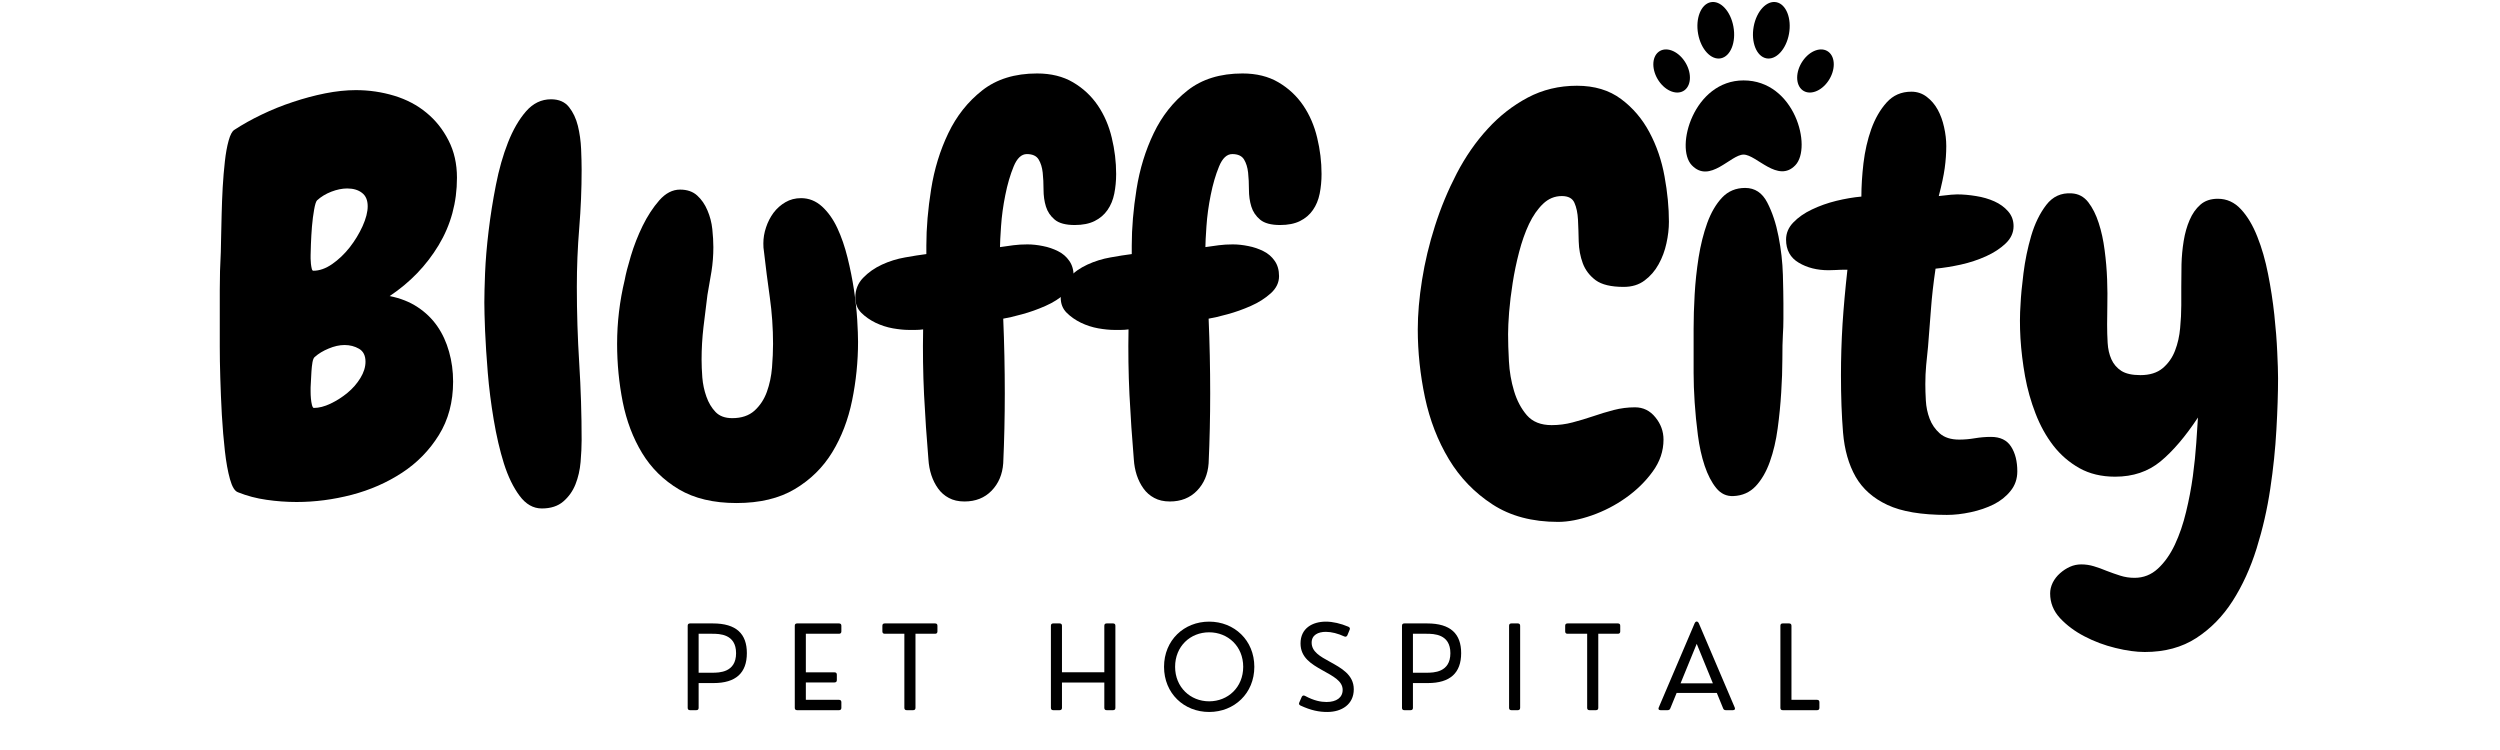 <svg xmlns="http://www.w3.org/2000/svg" width="375" viewBox="0 0 375 112.5" height="112.5" version="1.0"><defs><clipPath id="a"><path d="M 269 7 L 275.348 7 L 275.348 14 L 269 14 Z M 269 7"/></clipPath></defs><g><g><g><path d="M 38.078 -47.672 C 38.078 -43.961 37.16 -40.586 35.328 -37.547 C 33.492 -34.504 31.047 -31.961 27.984 -29.922 C 29.598 -29.598 30.992 -29.047 32.172 -28.266 C 33.359 -27.484 34.344 -26.531 35.125 -25.406 C 35.906 -24.281 36.492 -23.004 36.891 -21.578 C 37.297 -20.148 37.5 -18.656 37.5 -17.094 C 37.5 -14.031 36.785 -11.352 35.359 -9.062 C 33.941 -6.781 32.102 -4.898 29.844 -3.422 C 27.582 -1.941 25.066 -0.836 22.297 -0.109 C 19.523 0.609 16.77 0.969 14.031 0.969 C 12.531 0.969 11.023 0.859 9.516 0.641 C 8.016 0.43 6.594 0.055 5.25 -0.484 C 4.758 -0.641 4.352 -1.297 4.031 -2.453 C 3.707 -3.609 3.453 -5.02 3.266 -6.688 C 3.078 -8.352 2.926 -10.156 2.812 -12.094 C 2.707 -14.031 2.629 -15.883 2.578 -17.656 C 2.523 -19.438 2.5 -21 2.5 -22.344 C 2.5 -23.688 2.5 -24.629 2.5 -25.172 C 2.5 -27.047 2.5 -28.938 2.5 -30.844 C 2.5 -32.758 2.551 -34.656 2.656 -36.531 C 2.656 -37.02 2.672 -37.773 2.703 -38.797 C 2.734 -39.816 2.758 -40.957 2.781 -42.219 C 2.812 -43.488 2.863 -44.82 2.938 -46.219 C 3.02 -47.613 3.129 -48.914 3.266 -50.125 C 3.398 -51.332 3.586 -52.367 3.828 -53.234 C 4.066 -54.098 4.348 -54.633 4.672 -54.844 C 5.91 -55.656 7.281 -56.422 8.781 -57.141 C 10.289 -57.867 11.852 -58.5 13.469 -59.031 C 15.082 -59.57 16.695 -60.004 18.312 -60.328 C 19.926 -60.648 21.457 -60.812 22.906 -60.812 C 24.895 -60.812 26.816 -60.531 28.672 -59.969 C 30.523 -59.406 32.133 -58.555 33.5 -57.422 C 34.875 -56.297 35.977 -54.91 36.812 -53.266 C 37.656 -51.629 38.078 -49.766 38.078 -47.672 Z M 24.688 -43.391 C 24.688 -44.305 24.398 -44.977 23.828 -45.406 C 23.266 -45.844 22.523 -46.062 21.609 -46.062 C 20.859 -46.062 20.066 -45.898 19.234 -45.578 C 18.398 -45.254 17.688 -44.82 17.094 -44.281 C 16.938 -44.125 16.789 -43.664 16.656 -42.906 C 16.52 -42.156 16.41 -41.305 16.328 -40.359 C 16.254 -39.422 16.203 -38.535 16.172 -37.703 C 16.141 -36.867 16.125 -36.316 16.125 -36.047 C 16.125 -35.941 16.125 -35.77 16.125 -35.531 C 16.125 -35.289 16.141 -35.035 16.172 -34.766 C 16.203 -34.492 16.242 -34.25 16.297 -34.031 C 16.348 -33.82 16.426 -33.719 16.531 -33.719 C 17.445 -33.719 18.391 -34.051 19.359 -34.719 C 20.328 -35.395 21.203 -36.227 21.984 -37.219 C 22.766 -38.219 23.41 -39.281 23.922 -40.406 C 24.43 -41.539 24.688 -42.535 24.688 -43.391 Z M 24.359 -20.078 C 24.359 -20.992 24.035 -21.641 23.391 -22.016 C 22.742 -22.391 22.02 -22.578 21.219 -22.578 C 20.457 -22.578 19.66 -22.398 18.828 -22.047 C 17.992 -21.703 17.312 -21.289 16.781 -20.812 C 16.613 -20.707 16.488 -20.438 16.406 -20 C 16.332 -19.57 16.281 -19.102 16.25 -18.594 C 16.227 -18.082 16.203 -17.598 16.172 -17.141 C 16.141 -16.68 16.125 -16.375 16.125 -16.219 C 16.125 -16.102 16.125 -15.883 16.125 -15.562 C 16.125 -15.238 16.141 -14.898 16.172 -14.547 C 16.203 -14.203 16.254 -13.879 16.328 -13.578 C 16.41 -13.285 16.504 -13.141 16.609 -13.141 C 17.367 -13.141 18.203 -13.352 19.109 -13.781 C 20.023 -14.219 20.875 -14.758 21.656 -15.406 C 22.438 -16.051 23.082 -16.789 23.594 -17.625 C 24.102 -18.457 24.359 -19.273 24.359 -20.078 Z M 24.359 -20.078" transform="translate(30.466 74.331)"/></g></g><g><g><path d="M 17.5 -48.875 C 17.5 -45.969 17.379 -43.051 17.141 -40.125 C 16.898 -37.195 16.781 -34.254 16.781 -31.297 C 16.781 -27.473 16.898 -23.648 17.141 -19.828 C 17.379 -16.016 17.5 -12.176 17.5 -8.312 C 17.5 -7.344 17.445 -6.25 17.344 -5.031 C 17.238 -3.82 16.984 -2.707 16.578 -1.688 C 16.172 -0.664 15.562 0.191 14.75 0.891 C 13.945 1.586 12.875 1.938 11.531 1.938 C 10.238 1.938 9.125 1.301 8.188 0.031 C 7.25 -1.227 6.469 -2.836 5.844 -4.797 C 5.227 -6.766 4.719 -8.957 4.312 -11.375 C 3.906 -13.789 3.609 -16.141 3.422 -18.422 C 3.234 -20.711 3.098 -22.812 3.016 -24.719 C 2.941 -26.625 2.906 -28.035 2.906 -28.953 C 2.906 -29.973 2.941 -31.453 3.016 -33.391 C 3.098 -35.328 3.273 -37.426 3.547 -39.688 C 3.816 -41.945 4.18 -44.242 4.641 -46.578 C 5.098 -48.922 5.703 -51.047 6.453 -52.953 C 7.203 -54.859 8.102 -56.414 9.156 -57.625 C 10.207 -58.832 11.457 -59.438 12.906 -59.438 C 14.094 -59.438 14.992 -59.047 15.609 -58.266 C 16.223 -57.492 16.664 -56.555 16.938 -55.453 C 17.207 -54.348 17.367 -53.191 17.422 -51.984 C 17.473 -50.773 17.5 -49.738 17.5 -48.875 Z M 17.5 -48.875" transform="translate(69.745 74.331)"/></g></g><g><g><path d="M 37.75 -23.062 C 37.75 -20.102 37.453 -17.172 36.859 -14.266 C 36.266 -11.367 35.27 -8.773 33.875 -6.484 C 32.477 -4.203 30.609 -2.363 28.266 -0.969 C 25.93 0.426 23.016 1.125 19.516 1.125 C 16.078 1.125 13.203 0.441 10.891 -0.922 C 8.578 -2.297 6.734 -4.113 5.359 -6.375 C 3.992 -8.633 3.023 -11.188 2.453 -14.031 C 1.891 -16.883 1.609 -19.789 1.609 -22.75 C 1.609 -25.969 1.988 -29.164 2.75 -32.344 C 2.906 -33.207 3.211 -34.406 3.672 -35.938 C 4.129 -37.469 4.719 -38.973 5.438 -40.453 C 6.164 -41.93 7 -43.207 7.938 -44.281 C 8.883 -45.352 9.922 -45.891 11.047 -45.891 C 12.117 -45.891 12.977 -45.594 13.625 -45 C 14.27 -44.414 14.781 -43.676 15.156 -42.781 C 15.539 -41.895 15.785 -40.953 15.891 -39.953 C 15.992 -38.961 16.047 -38.066 16.047 -37.266 C 16.047 -36.023 15.953 -34.812 15.766 -33.625 C 15.578 -32.445 15.375 -31.266 15.156 -30.078 C 14.945 -28.473 14.75 -26.863 14.562 -25.25 C 14.375 -23.633 14.281 -22.02 14.281 -20.406 C 14.281 -19.602 14.316 -18.703 14.391 -17.703 C 14.473 -16.711 14.676 -15.758 15 -14.844 C 15.32 -13.926 15.781 -13.156 16.375 -12.531 C 16.969 -11.914 17.801 -11.609 18.875 -11.609 C 20.27 -11.609 21.383 -11.984 22.219 -12.734 C 23.051 -13.492 23.672 -14.438 24.078 -15.562 C 24.484 -16.695 24.738 -17.906 24.844 -19.188 C 24.945 -20.477 25 -21.664 25 -22.75 C 25 -25.113 24.836 -27.438 24.516 -29.719 C 24.191 -32.008 23.895 -34.336 23.625 -36.703 C 23.57 -36.973 23.547 -37.348 23.547 -37.828 C 23.547 -38.629 23.68 -39.43 23.953 -40.234 C 24.223 -41.047 24.598 -41.773 25.078 -42.422 C 25.566 -43.066 26.16 -43.594 26.859 -44 C 27.555 -44.406 28.336 -44.609 29.203 -44.609 C 30.379 -44.609 31.426 -44.191 32.344 -43.359 C 33.258 -42.523 34.023 -41.445 34.641 -40.125 C 35.254 -38.812 35.766 -37.332 36.172 -35.688 C 36.578 -34.051 36.898 -32.438 37.141 -30.844 C 37.379 -29.258 37.539 -27.77 37.625 -26.375 C 37.707 -24.977 37.75 -23.875 37.75 -23.062 Z M 37.75 -23.062" transform="translate(90.957 74.331)"/></g></g><g><g><path d="M 36.219 -48.234 C 36.219 -47.211 36.125 -46.227 35.938 -45.281 C 35.75 -44.344 35.41 -43.523 34.922 -42.828 C 34.441 -42.129 33.797 -41.578 32.984 -41.172 C 32.18 -40.773 31.188 -40.578 30 -40.578 C 28.656 -40.578 27.66 -40.844 27.016 -41.375 C 26.367 -41.914 25.926 -42.57 25.688 -43.344 C 25.445 -44.125 25.328 -44.973 25.328 -45.891 C 25.328 -46.805 25.285 -47.656 25.203 -48.438 C 25.117 -49.219 24.914 -49.875 24.594 -50.406 C 24.27 -50.945 23.68 -51.219 22.828 -51.219 C 22.016 -51.219 21.352 -50.598 20.844 -49.359 C 20.332 -48.117 19.914 -46.691 19.594 -45.078 C 19.27 -43.473 19.055 -41.906 18.953 -40.375 C 18.848 -38.844 18.797 -37.805 18.797 -37.266 C 19.492 -37.367 20.164 -37.461 20.812 -37.547 C 21.457 -37.629 22.156 -37.672 22.906 -37.672 C 23.656 -37.672 24.43 -37.586 25.234 -37.422 C 26.047 -37.266 26.801 -37.008 27.5 -36.656 C 28.195 -36.312 28.758 -35.828 29.188 -35.203 C 29.625 -34.586 29.844 -33.82 29.844 -32.906 C 29.844 -31.938 29.426 -31.078 28.594 -30.328 C 27.758 -29.578 26.766 -28.945 25.609 -28.438 C 24.453 -27.926 23.281 -27.508 22.094 -27.188 C 20.914 -26.863 19.977 -26.645 19.281 -26.531 C 19.438 -22.82 19.516 -19.086 19.516 -15.328 C 19.516 -11.773 19.438 -8.281 19.281 -4.844 C 19.164 -3.176 18.582 -1.801 17.531 -0.719 C 16.488 0.352 15.133 0.891 13.469 0.891 C 12.551 0.891 11.77 0.711 11.125 0.359 C 10.477 0.016 9.941 -0.453 9.516 -1.047 C 9.086 -1.641 8.75 -2.312 8.5 -3.062 C 8.258 -3.812 8.113 -4.594 8.062 -5.406 C 7.789 -8.633 7.57 -11.875 7.406 -15.125 C 7.25 -18.375 7.203 -21.641 7.266 -24.922 C 6.879 -24.867 6.508 -24.844 6.156 -24.844 C 5.812 -24.844 5.453 -24.844 5.078 -24.844 C 4.43 -24.844 3.648 -24.922 2.734 -25.078 C 1.828 -25.242 0.957 -25.523 0.125 -25.922 C -0.707 -26.328 -1.422 -26.828 -2.016 -27.422 C -2.609 -28.016 -2.906 -28.77 -2.906 -29.688 C -2.906 -30.863 -2.516 -31.852 -1.734 -32.656 C -0.953 -33.469 -0.008 -34.129 1.094 -34.641 C 2.195 -35.148 3.352 -35.508 4.562 -35.719 C 5.77 -35.938 6.832 -36.102 7.75 -36.219 L 7.75 -37.5 C 7.75 -40.133 7.988 -42.957 8.469 -45.969 C 8.945 -48.977 9.805 -51.773 11.047 -54.359 C 12.285 -56.941 13.977 -59.078 16.125 -60.766 C 18.281 -62.461 21.023 -63.312 24.359 -63.312 C 26.453 -63.312 28.25 -62.867 29.75 -61.984 C 31.258 -61.098 32.5 -59.941 33.469 -58.516 C 34.438 -57.086 35.133 -55.473 35.562 -53.672 C 36 -51.867 36.219 -50.055 36.219 -48.234 Z M 36.219 -48.234" transform="translate(131.203 74.331)"/></g></g><g><g><path d="M 36.219 -48.234 C 36.219 -47.211 36.125 -46.227 35.938 -45.281 C 35.75 -44.344 35.41 -43.523 34.922 -42.828 C 34.441 -42.129 33.797 -41.578 32.984 -41.172 C 32.18 -40.773 31.188 -40.578 30 -40.578 C 28.656 -40.578 27.66 -40.844 27.016 -41.375 C 26.367 -41.914 25.926 -42.57 25.688 -43.344 C 25.445 -44.125 25.328 -44.973 25.328 -45.891 C 25.328 -46.805 25.285 -47.656 25.203 -48.438 C 25.117 -49.219 24.914 -49.875 24.594 -50.406 C 24.27 -50.945 23.68 -51.219 22.828 -51.219 C 22.016 -51.219 21.352 -50.598 20.844 -49.359 C 20.332 -48.117 19.914 -46.691 19.594 -45.078 C 19.27 -43.473 19.055 -41.906 18.953 -40.375 C 18.848 -38.844 18.797 -37.805 18.797 -37.266 C 19.492 -37.367 20.164 -37.461 20.812 -37.547 C 21.457 -37.629 22.156 -37.672 22.906 -37.672 C 23.656 -37.672 24.43 -37.586 25.234 -37.422 C 26.047 -37.266 26.801 -37.008 27.5 -36.656 C 28.195 -36.312 28.758 -35.828 29.188 -35.203 C 29.625 -34.586 29.844 -33.82 29.844 -32.906 C 29.844 -31.938 29.426 -31.078 28.594 -30.328 C 27.758 -29.578 26.766 -28.945 25.609 -28.438 C 24.453 -27.926 23.281 -27.508 22.094 -27.188 C 20.914 -26.863 19.977 -26.645 19.281 -26.531 C 19.438 -22.82 19.516 -19.086 19.516 -15.328 C 19.516 -11.773 19.438 -8.281 19.281 -4.844 C 19.164 -3.176 18.582 -1.801 17.531 -0.719 C 16.488 0.352 15.133 0.891 13.469 0.891 C 12.551 0.891 11.77 0.711 11.125 0.359 C 10.477 0.016 9.941 -0.453 9.516 -1.047 C 9.086 -1.641 8.75 -2.312 8.5 -3.062 C 8.258 -3.812 8.113 -4.594 8.062 -5.406 C 7.789 -8.633 7.57 -11.875 7.406 -15.125 C 7.25 -18.375 7.203 -21.641 7.266 -24.922 C 6.879 -24.867 6.508 -24.844 6.156 -24.844 C 5.812 -24.844 5.453 -24.844 5.078 -24.844 C 4.43 -24.844 3.648 -24.922 2.734 -25.078 C 1.828 -25.242 0.957 -25.523 0.125 -25.922 C -0.707 -26.328 -1.422 -26.828 -2.016 -27.422 C -2.609 -28.016 -2.906 -28.77 -2.906 -29.688 C -2.906 -30.863 -2.516 -31.852 -1.734 -32.656 C -0.953 -33.469 -0.008 -34.129 1.094 -34.641 C 2.195 -35.148 3.352 -35.508 4.562 -35.719 C 5.77 -35.938 6.832 -36.102 7.75 -36.219 L 7.75 -37.5 C 7.75 -40.133 7.988 -42.957 8.469 -45.969 C 8.945 -48.977 9.805 -51.773 11.047 -54.359 C 12.285 -56.941 13.977 -59.078 16.125 -60.766 C 18.281 -62.461 21.023 -63.312 24.359 -63.312 C 26.453 -63.312 28.25 -62.867 29.75 -61.984 C 31.258 -61.098 32.5 -59.941 33.469 -58.516 C 34.438 -57.086 35.133 -55.473 35.562 -53.672 C 36 -51.867 36.219 -50.055 36.219 -48.234 Z M 36.219 -48.234" transform="translate(162.013 74.331)"/></g></g><g><g><path d="M 38.078 -41.062 C 38.078 -40.031 37.953 -38.953 37.703 -37.828 C 37.461 -36.703 37.07 -35.656 36.531 -34.688 C 36 -33.719 35.301 -32.91 34.438 -32.266 C 33.582 -31.617 32.535 -31.297 31.297 -31.297 C 29.41 -31.297 28.008 -31.629 27.094 -32.297 C 26.188 -32.973 25.539 -33.82 25.156 -34.844 C 24.781 -35.863 24.578 -36.953 24.547 -38.109 C 24.523 -39.266 24.488 -40.352 24.438 -41.375 C 24.383 -42.395 24.207 -43.238 23.906 -43.906 C 23.613 -44.582 22.984 -44.922 22.016 -44.922 C 20.941 -44.922 20 -44.531 19.188 -43.75 C 18.383 -42.977 17.688 -41.973 17.094 -40.734 C 16.508 -39.492 16.016 -38.094 15.609 -36.531 C 15.203 -34.977 14.879 -33.43 14.641 -31.891 C 14.398 -30.359 14.223 -28.906 14.109 -27.531 C 14.004 -26.164 13.953 -25.055 13.953 -24.203 C 13.953 -23.066 13.992 -21.719 14.078 -20.156 C 14.16 -18.602 14.414 -17.113 14.844 -15.688 C 15.27 -14.258 15.91 -13.047 16.766 -12.047 C 17.629 -11.055 18.867 -10.562 20.484 -10.562 C 21.555 -10.562 22.602 -10.695 23.625 -10.969 C 24.656 -11.238 25.68 -11.547 26.703 -11.891 C 27.723 -12.242 28.754 -12.555 29.797 -12.828 C 30.848 -13.098 31.91 -13.234 32.984 -13.234 C 34.223 -13.234 35.242 -12.734 36.047 -11.734 C 36.859 -10.742 37.266 -9.629 37.266 -8.391 C 37.266 -6.672 36.723 -5.07 35.641 -3.594 C 34.566 -2.113 33.238 -0.812 31.656 0.312 C 30.07 1.445 28.352 2.336 26.5 2.984 C 24.645 3.629 22.961 3.953 21.453 3.953 C 17.578 3.953 14.297 3.078 11.609 1.328 C 8.922 -0.422 6.742 -2.676 5.078 -5.438 C 3.41 -8.207 2.211 -11.301 1.484 -14.719 C 0.766 -18.133 0.406 -21.535 0.406 -24.922 C 0.406 -27.18 0.617 -29.656 1.047 -32.344 C 1.473 -35.031 2.117 -37.727 2.984 -40.438 C 3.848 -43.156 4.938 -45.781 6.25 -48.312 C 7.57 -50.844 9.117 -53.07 10.891 -55 C 12.66 -56.938 14.66 -58.5 16.891 -59.688 C 19.129 -60.875 21.594 -61.469 24.281 -61.469 C 26.914 -61.469 29.117 -60.805 30.891 -59.484 C 32.66 -58.172 34.082 -56.504 35.156 -54.484 C 36.238 -52.461 36.992 -50.254 37.422 -47.859 C 37.859 -45.473 38.078 -43.207 38.078 -41.062 Z M 38.078 -41.062" transform="translate(212.26 74.331)"/></g></g><g><g><path d="M 15.734 -56.297 C 15.734 -55.547 15.531 -54.875 15.125 -54.281 C 14.719 -53.688 14.191 -53.16 13.547 -52.703 C 12.898 -52.254 12.203 -51.906 11.453 -51.656 C 10.703 -51.414 10.004 -51.297 9.359 -51.297 C 8.285 -51.297 7.344 -51.562 6.531 -52.094 C 5.727 -52.633 5.328 -53.473 5.328 -54.609 C 5.328 -55.41 5.523 -56.117 5.922 -56.734 C 6.328 -57.359 6.828 -57.867 7.422 -58.266 C 8.016 -58.672 8.688 -58.984 9.438 -59.203 C 10.188 -59.422 10.91 -59.531 11.609 -59.531 C 12.629 -59.531 13.57 -59.285 14.438 -58.797 C 15.301 -58.316 15.734 -57.484 15.734 -56.297 Z M 16.375 -28.875 C 16.375 -28.125 16.375 -27.332 16.375 -26.5 C 16.375 -25.664 16.348 -24.867 16.297 -24.109 C 16.242 -23.203 16.219 -21.977 16.219 -20.438 C 16.219 -18.906 16.16 -17.254 16.047 -15.484 C 15.941 -13.711 15.766 -11.91 15.516 -10.078 C 15.273 -8.254 14.883 -6.586 14.344 -5.078 C 13.812 -3.578 13.102 -2.352 12.219 -1.406 C 11.332 -0.469 10.219 0.023 8.875 0.078 C 7.852 0.129 6.992 -0.27 6.297 -1.125 C 5.598 -1.988 5.02 -3.102 4.562 -4.469 C 4.102 -5.844 3.766 -7.375 3.547 -9.062 C 3.328 -10.758 3.164 -12.398 3.062 -13.984 C 2.957 -15.578 2.906 -17.047 2.906 -18.391 C 2.906 -19.734 2.906 -20.727 2.906 -21.375 C 2.906 -22.238 2.906 -23.461 2.906 -25.047 C 2.906 -26.629 2.957 -28.332 3.062 -30.156 C 3.164 -31.988 3.363 -33.844 3.656 -35.719 C 3.957 -37.602 4.391 -39.328 4.953 -40.891 C 5.523 -42.453 6.266 -43.719 7.172 -44.688 C 8.086 -45.656 9.242 -46.141 10.641 -46.141 C 12.098 -46.141 13.203 -45.41 13.953 -43.953 C 14.703 -42.504 15.266 -40.812 15.641 -38.875 C 16.023 -36.938 16.242 -35.016 16.297 -33.109 C 16.348 -31.203 16.375 -29.789 16.375 -28.875 Z M 16.375 -28.875" transform="translate(251.136 74.331)"/></g></g><g><g><path d="M 21.219 2.906 C 17.395 2.906 14.422 2.406 12.297 1.406 C 10.172 0.414 8.582 -0.988 7.531 -2.812 C 6.488 -4.645 5.859 -6.852 5.641 -9.438 C 5.43 -12.02 5.328 -14.895 5.328 -18.062 C 5.328 -20.594 5.406 -23.133 5.562 -25.688 C 5.727 -28.238 5.973 -30.969 6.297 -33.875 C 5.535 -33.875 4.941 -33.859 4.516 -33.828 C 4.086 -33.805 3.738 -33.797 3.469 -33.797 C 1.75 -33.797 0.258 -34.172 -1 -34.922 C -2.27 -35.672 -2.906 -36.828 -2.906 -38.391 C -2.906 -39.359 -2.539 -40.219 -1.812 -40.969 C -1.082 -41.727 -0.156 -42.375 0.969 -42.906 C 2.094 -43.445 3.312 -43.879 4.625 -44.203 C 5.945 -44.523 7.203 -44.738 8.391 -44.844 C 8.391 -46.352 8.492 -48.02 8.703 -49.844 C 8.922 -51.676 9.312 -53.383 9.875 -54.969 C 10.445 -56.551 11.211 -57.879 12.172 -58.953 C 13.141 -60.035 14.379 -60.578 15.891 -60.578 C 16.754 -60.578 17.52 -60.32 18.188 -59.812 C 18.863 -59.301 19.414 -58.656 19.844 -57.875 C 20.27 -57.094 20.586 -56.219 20.797 -55.25 C 21.016 -54.281 21.125 -53.336 21.125 -52.422 C 21.125 -51.348 21.047 -50.242 20.891 -49.109 C 20.734 -47.984 20.438 -46.586 20 -44.922 C 20.914 -45.035 21.535 -45.102 21.859 -45.125 C 22.18 -45.156 22.477 -45.172 22.75 -45.172 C 23.656 -45.172 24.602 -45.086 25.594 -44.922 C 26.594 -44.766 27.508 -44.5 28.344 -44.125 C 29.176 -43.75 29.863 -43.25 30.406 -42.625 C 30.945 -42.008 31.219 -41.27 31.219 -40.406 C 31.219 -39.438 30.828 -38.578 30.047 -37.828 C 29.266 -37.078 28.281 -36.43 27.094 -35.891 C 25.914 -35.359 24.656 -34.941 23.312 -34.641 C 21.969 -34.348 20.703 -34.145 19.516 -34.031 C 19.191 -31.832 18.961 -29.805 18.828 -27.953 C 18.691 -26.098 18.547 -24.227 18.391 -22.344 C 18.285 -21.426 18.191 -20.492 18.109 -19.547 C 18.023 -18.609 17.984 -17.66 17.984 -16.703 C 17.984 -15.992 18.008 -15.172 18.062 -14.234 C 18.113 -13.297 18.301 -12.395 18.625 -11.531 C 18.945 -10.676 19.457 -9.938 20.156 -9.312 C 20.863 -8.695 21.832 -8.391 23.062 -8.391 C 23.82 -8.391 24.602 -8.457 25.406 -8.594 C 26.207 -8.727 27.016 -8.797 27.828 -8.797 C 29.223 -8.797 30.227 -8.312 30.844 -7.344 C 31.469 -6.375 31.781 -5.133 31.781 -3.625 C 31.781 -2.5 31.441 -1.52 30.766 -0.688 C 30.098 0.145 29.254 0.816 28.234 1.328 C 27.211 1.836 26.066 2.227 24.797 2.5 C 23.535 2.77 22.344 2.906 21.219 2.906 Z M 21.219 2.906" transform="translate(270.816 74.331)"/></g></g><g><g><path d="M 19.922 23.469 C 18.629 23.469 17.16 23.266 15.516 22.859 C 13.879 22.461 12.336 21.883 10.891 21.125 C 9.441 20.375 8.219 19.461 7.219 18.391 C 6.227 17.316 5.734 16.082 5.734 14.688 C 5.734 14.145 5.863 13.602 6.125 13.062 C 6.395 12.531 6.758 12.062 7.219 11.656 C 7.676 11.25 8.172 10.926 8.703 10.688 C 9.242 10.445 9.812 10.328 10.406 10.328 C 11.051 10.328 11.68 10.422 12.297 10.609 C 12.922 10.797 13.555 11.023 14.203 11.297 C 14.898 11.566 15.582 11.805 16.25 12.016 C 16.926 12.234 17.641 12.344 18.391 12.344 C 19.734 12.344 20.898 11.883 21.891 10.969 C 22.891 10.051 23.738 8.852 24.438 7.375 C 25.133 5.895 25.695 4.254 26.125 2.453 C 26.562 0.66 26.898 -1.117 27.141 -2.891 C 27.379 -4.672 27.551 -6.344 27.656 -7.906 C 27.77 -9.469 27.852 -10.734 27.906 -11.703 C 26.02 -8.848 24.148 -6.656 22.297 -5.125 C 20.441 -3.594 18.172 -2.828 15.484 -2.828 C 13.441 -2.828 11.656 -3.254 10.125 -4.109 C 8.594 -4.973 7.285 -6.102 6.203 -7.5 C 5.129 -8.895 4.242 -10.492 3.547 -12.297 C 2.848 -14.098 2.32 -15.969 1.969 -17.906 C 1.625 -19.844 1.395 -21.738 1.281 -23.594 C 1.176 -25.445 1.18 -27.156 1.297 -28.719 C 1.348 -29.895 1.492 -31.438 1.734 -33.344 C 1.973 -35.258 2.359 -37.129 2.891 -38.953 C 3.43 -40.785 4.188 -42.332 5.156 -43.594 C 6.125 -44.852 7.391 -45.43 8.953 -45.328 C 9.973 -45.273 10.805 -44.832 11.453 -44 C 12.098 -43.164 12.617 -42.129 13.016 -40.891 C 13.422 -39.648 13.719 -38.289 13.906 -36.812 C 14.102 -35.344 14.227 -33.879 14.281 -32.422 C 14.332 -30.973 14.344 -29.641 14.312 -28.422 C 14.289 -27.211 14.281 -26.289 14.281 -25.656 C 14.281 -24.738 14.305 -23.82 14.359 -22.906 C 14.41 -21.988 14.598 -21.164 14.922 -20.438 C 15.242 -19.719 15.738 -19.141 16.406 -18.703 C 17.082 -18.273 18.039 -18.062 19.281 -18.062 C 20.676 -18.062 21.789 -18.41 22.625 -19.109 C 23.457 -19.816 24.07 -20.691 24.469 -21.734 C 24.875 -22.785 25.129 -23.914 25.234 -25.125 C 25.348 -26.332 25.406 -27.473 25.406 -28.547 C 25.406 -29.305 25.406 -30.223 25.406 -31.297 C 25.406 -32.367 25.414 -33.492 25.438 -34.672 C 25.469 -35.859 25.578 -37.031 25.766 -38.188 C 25.953 -39.344 26.25 -40.391 26.656 -41.328 C 27.062 -42.273 27.598 -43.039 28.266 -43.625 C 28.941 -44.219 29.816 -44.516 30.891 -44.516 C 32.234 -44.516 33.391 -43.988 34.359 -42.938 C 35.328 -41.895 36.145 -40.523 36.812 -38.828 C 37.488 -37.141 38.023 -35.273 38.422 -33.234 C 38.828 -31.191 39.141 -29.16 39.359 -27.141 C 39.578 -25.117 39.723 -23.258 39.797 -21.562 C 39.879 -19.875 39.922 -18.547 39.922 -17.578 C 39.922 -15.328 39.836 -12.758 39.672 -9.875 C 39.516 -7 39.207 -4.039 38.75 -1 C 38.301 2.031 37.617 5.008 36.703 7.938 C 35.785 10.875 34.586 13.5 33.109 15.812 C 31.629 18.125 29.812 19.977 27.656 21.375 C 25.508 22.77 22.93 23.469 19.922 23.469 Z M 19.922 23.469" transform="translate(301.787 74.331)"/></g></g></g><path d="M 269.305 24.781 C 266.691 27.531 263.477 23.188 261.535 23.188 C 259.59 23.188 256.469 27.609 253.766 24.781 C 251.211 22.105 254.074 12.062 261.535 12.062 C 269.23 12.062 271.852 22.098 269.305 24.781 Z M 269.305 24.781"/><path d="M 260.012 3.992 C 260.438 6.316 259.594 8.445 258.133 8.746 C 256.672 9.047 255.141 7.406 254.719 5.086 C 254.297 2.762 255.141 0.633 256.602 0.332 C 258.062 0.031 259.59 1.668 260.012 3.992 Z M 260.012 3.992"/><path d="M 252.672 9.16 C 253.754 10.746 253.762 12.699 252.699 13.52 C 251.633 14.34 249.895 13.723 248.816 12.137 C 247.738 10.551 247.727 8.598 248.793 7.777 C 249.855 6.957 251.594 7.574 252.672 9.16 Z M 252.672 9.16"/><path d="M 263.051 3.992 C 262.629 6.316 263.473 8.445 264.934 8.746 C 266.395 9.047 267.922 7.406 268.348 5.086 C 268.77 2.762 267.926 0.633 266.465 0.332 C 265.004 0.031 263.477 1.668 263.051 3.992 Z M 263.051 3.992"/><g clip-path="url(#a)"><path d="M 270.395 9.16 C 269.312 10.746 269.301 12.699 270.367 13.52 C 271.434 14.34 273.172 13.723 274.25 12.137 C 275.328 10.551 275.34 8.598 274.273 7.777 C 273.211 6.957 271.473 7.574 270.395 9.16 Z M 270.395 9.16"/></g><g><g><g><path d="M 2.582 0 C 2.812 0 2.93 -0.117 2.93 -0.348 L 2.93 -4.066 L 5.176 -4.066 C 8.512 -4.066 10.164 -5.59 10.164 -8.555 C 10.164 -11.445 8.59 -13.012 5.066 -13.012 L 1.637 -13.012 C 1.406 -13.012 1.289 -12.895 1.289 -12.664 L 1.289 -0.348 C 1.289 -0.117 1.406 0 1.637 0 Z M 2.93 -11.461 L 4.965 -11.461 C 6.047 -11.461 8.547 -11.438 8.547 -8.547 C 8.547 -5.641 6.016 -5.617 4.965 -5.617 L 2.93 -5.617 Z M 2.93 -11.461" transform="translate(101.865 106.526)"/></g></g></g><g><g><g><path d="M 7.93 0 C 8.148 0 8.277 -0.117 8.277 -0.348 L 8.277 -1.203 C 8.277 -1.422 8.148 -1.551 7.93 -1.551 L 2.949 -1.551 L 2.949 -4.16 L 7.25 -4.16 C 7.473 -4.16 7.598 -4.277 7.598 -4.508 L 7.598 -5.328 C 7.598 -5.559 7.473 -5.676 7.25 -5.676 L 2.949 -5.676 L 2.949 -11.461 L 7.93 -11.461 C 8.148 -11.461 8.277 -11.59 8.277 -11.809 L 8.277 -12.664 C 8.277 -12.895 8.148 -13.012 7.93 -13.012 L 1.637 -13.012 C 1.406 -13.012 1.289 -12.895 1.289 -12.664 L 1.289 -0.348 C 1.289 -0.117 1.406 0 1.637 0 Z M 7.93 0" transform="translate(117.928 106.526)"/></g></g></g><g><g><g><path d="M 4.82 0 C 5.047 0 5.168 -0.117 5.168 -0.348 L 5.168 -11.461 L 8.113 -11.461 C 8.344 -11.461 8.461 -11.59 8.461 -11.809 L 8.461 -12.664 C 8.461 -12.895 8.344 -13.012 8.113 -13.012 L 0.551 -13.012 C 0.32 -13.012 0.203 -12.895 0.203 -12.664 L 0.203 -11.809 C 0.203 -11.59 0.32 -11.461 0.551 -11.461 L 3.5 -11.461 L 3.5 -0.348 C 3.5 -0.117 3.625 0 3.848 0 Z M 4.82 0" transform="translate(132.154 106.526)"/></g></g></g><g><g><g><path d="M 2.602 0 C 2.82 0 2.949 -0.117 2.949 -0.348 L 2.949 -4.141 L 9.301 -4.141 L 9.301 -0.348 C 9.301 -0.117 9.418 0 9.648 0 L 10.613 0 C 10.844 0 10.961 -0.117 10.961 -0.348 L 10.961 -12.664 C 10.961 -12.895 10.844 -13.012 10.613 -13.012 L 9.648 -13.012 C 9.418 -13.012 9.301 -12.895 9.301 -12.664 L 9.301 -5.691 L 2.949 -5.691 L 2.949 -12.664 C 2.949 -12.895 2.82 -13.012 2.602 -13.012 L 1.637 -13.012 C 1.406 -13.012 1.289 -12.895 1.289 -12.664 L 1.289 -0.348 C 1.289 -0.117 1.406 0 1.637 0 Z M 2.602 0" transform="translate(156.347 106.526)"/></g></g></g><g><g><g><path d="M 7.504 0.27 C 11.273 0.27 14.281 -2.516 14.281 -6.504 C 14.281 -10.488 11.273 -13.281 7.504 -13.281 C 3.734 -13.281 0.738 -10.488 0.738 -6.504 C 0.738 -2.516 3.734 0.27 7.504 0.27 Z M 7.504 -1.328 C 4.684 -1.328 2.398 -3.449 2.398 -6.504 C 2.398 -9.582 4.676 -11.68 7.504 -11.68 C 10.324 -11.68 12.613 -9.582 12.613 -6.504 C 12.613 -3.43 10.324 -1.328 7.504 -1.328 Z M 7.504 -1.328" transform="translate(173.868 106.526)"/></g></g></g><g><g><g><path d="M 4.93 0.27 C 7.09 0.27 8.902 -0.863 8.902 -3.133 C 8.902 -5.328 7.004 -6.328 5.305 -7.27 C 3.863 -8.055 2.582 -8.766 2.582 -10.133 C 2.582 -11.285 3.566 -11.75 4.711 -11.75 C 5.566 -11.75 6.539 -11.496 7.473 -11.062 C 7.684 -10.961 7.836 -11.039 7.938 -11.223 L 8.277 -12.047 C 8.371 -12.242 8.32 -12.41 8.105 -12.512 C 6.953 -13.004 5.75 -13.281 4.719 -13.281 C 2.695 -13.281 0.914 -12.281 0.914 -10.012 C 0.914 -7.902 2.531 -6.922 4.16 -6.008 C 5.82 -5.082 7.234 -4.379 7.234 -3.043 C 7.234 -1.891 6.301 -1.227 4.82 -1.227 C 3.973 -1.227 2.938 -1.414 1.586 -2.145 C 1.371 -2.254 1.203 -2.203 1.102 -2.008 L 0.738 -1.176 C 0.637 -0.984 0.676 -0.812 0.891 -0.703 C 2.516 0.051 3.711 0.27 4.93 0.27 Z M 4.93 0.27" transform="translate(194.165 106.526)"/></g></g></g><g><g><g><path d="M 2.582 0 C 2.812 0 2.93 -0.117 2.93 -0.348 L 2.93 -4.066 L 5.176 -4.066 C 8.512 -4.066 10.164 -5.59 10.164 -8.555 C 10.164 -11.445 8.59 -13.012 5.066 -13.012 L 1.637 -13.012 C 1.406 -13.012 1.289 -12.895 1.289 -12.664 L 1.289 -0.348 C 1.289 -0.117 1.406 0 1.637 0 Z M 2.93 -11.461 L 4.965 -11.461 C 6.047 -11.461 8.547 -11.438 8.547 -8.547 C 8.547 -5.641 6.016 -5.617 4.965 -5.617 L 2.93 -5.617 Z M 2.93 -11.461" transform="translate(209.01 106.526)"/></g></g></g><g><g><g><path d="M 2.602 0 C 2.82 0 2.949 -0.117 2.949 -0.348 L 2.949 -12.664 C 2.949 -12.895 2.82 -13.012 2.602 -13.012 L 1.637 -13.012 C 1.406 -13.012 1.289 -12.895 1.289 -12.664 L 1.289 -0.348 C 1.289 -0.117 1.406 0 1.637 0 Z M 2.602 0" transform="translate(225.073 106.526)"/></g></g></g><g><g><g><path d="M 4.82 0 C 5.047 0 5.168 -0.117 5.168 -0.348 L 5.168 -11.461 L 8.113 -11.461 C 8.344 -11.461 8.461 -11.59 8.461 -11.809 L 8.461 -12.664 C 8.461 -12.895 8.344 -13.012 8.113 -13.012 L 0.551 -13.012 C 0.32 -13.012 0.203 -12.895 0.203 -12.664 L 0.203 -11.809 C 0.203 -11.59 0.32 -11.461 0.551 -11.461 L 3.5 -11.461 L 3.5 -0.348 C 3.5 -0.117 3.625 0 3.848 0 Z M 4.82 0" transform="translate(234.574 106.526)"/></g></g></g><g><g><g><path d="M 6.312 -13.012 C 6.148 -13.391 5.82 -13.391 5.668 -13.012 L 0.289 -0.398 C 0.188 -0.16 0.289 0 0.551 0 L 1.617 0 C 1.812 0 1.949 -0.078 2.023 -0.262 L 2.973 -2.582 L 9.004 -2.582 L 9.953 -0.262 C 10.02 -0.078 10.164 0 10.352 0 L 11.426 0 C 11.691 0 11.793 -0.16 11.691 -0.398 Z M 5.988 -9.953 L 8.41 -4.031 L 3.566 -4.031 Z M 5.988 -9.953" transform="translate(248.52 106.526)"/></g></g></g><g><g><g><path d="M 6.793 0 C 7.023 0 7.141 -0.117 7.141 -0.348 L 7.141 -1.203 C 7.141 -1.422 7.023 -1.551 6.793 -1.551 L 2.949 -1.551 L 2.949 -12.664 C 2.949 -12.895 2.82 -13.012 2.602 -13.012 L 1.637 -13.012 C 1.406 -13.012 1.289 -12.895 1.289 -12.664 L 1.289 -0.348 C 1.289 -0.117 1.406 0 1.637 0 Z M 6.793 0" transform="translate(265.77 106.526)"/></g></g></g></svg>